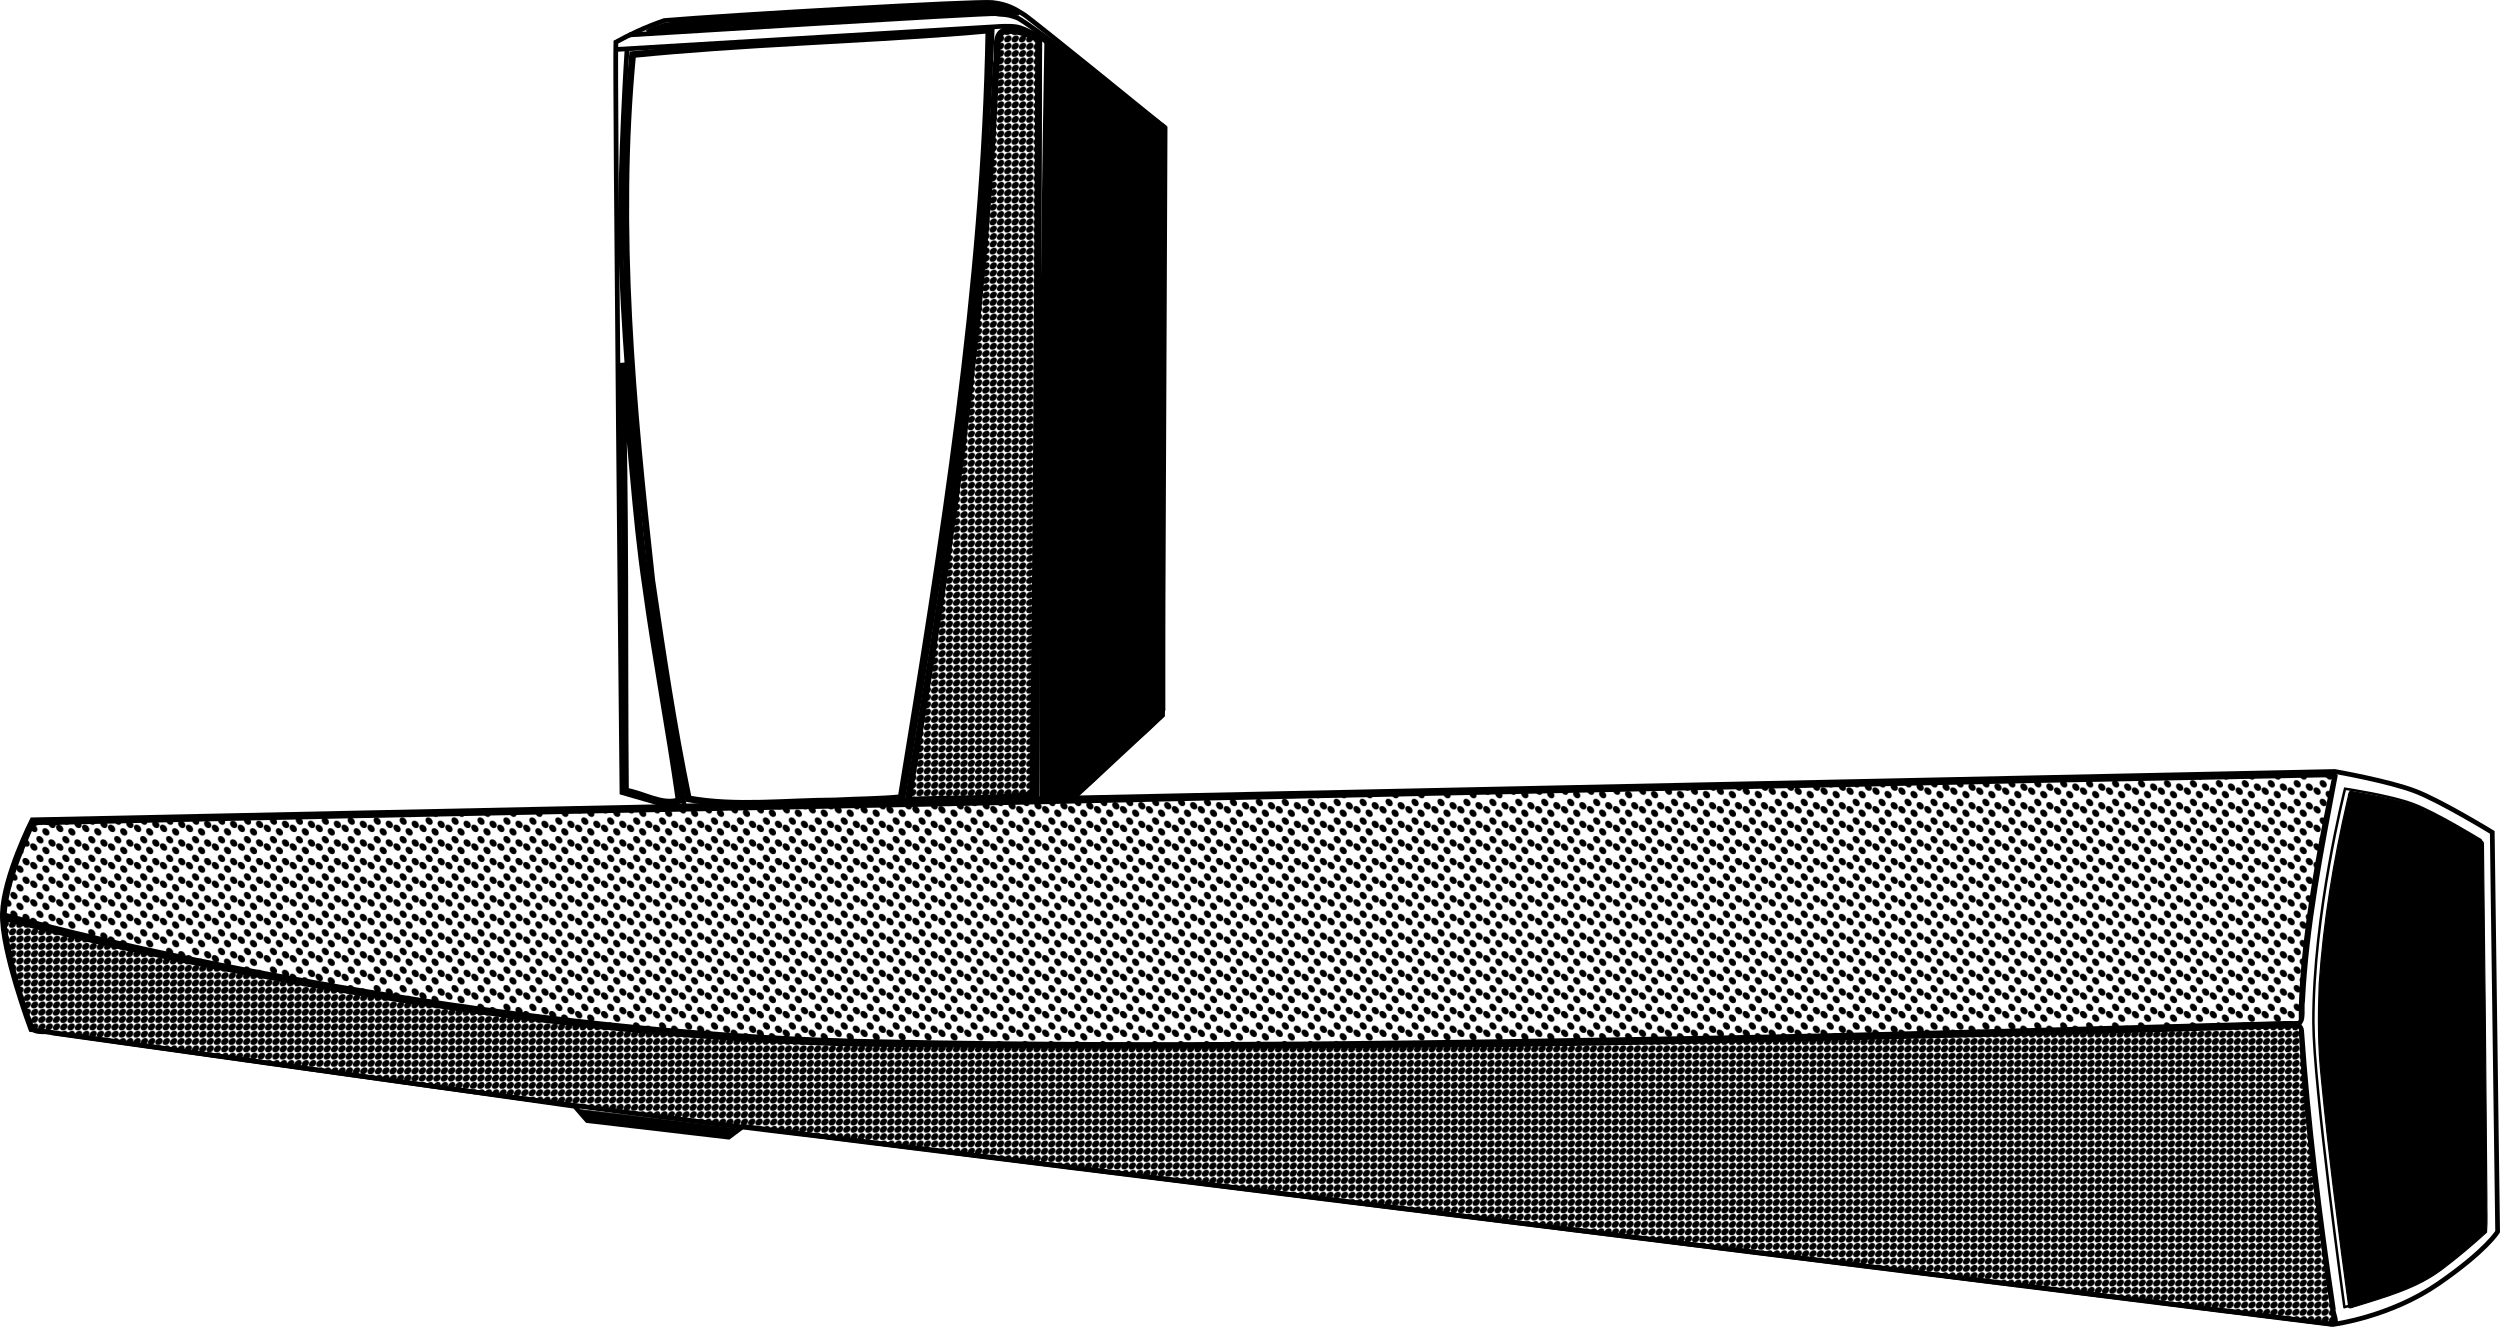 <?xml version="1.0" encoding="UTF-8" standalone="no"?>
<!-- Created with Inkscape (http://www.inkscape.org/) -->

<svg
   xmlns:dc="http://purl.org/dc/elements/1.1/"
   xmlns:cc="http://creativecommons.org/ns#"
   xmlns:rdf="http://www.w3.org/1999/02/22-rdf-syntax-ns#"
   xmlns:svg="http://www.w3.org/2000/svg"
   xmlns="http://www.w3.org/2000/svg"
   xmlns:xlink="http://www.w3.org/1999/xlink"
   xmlns:sodipodi="http://sodipodi.sourceforge.net/DTD/sodipodi-0.dtd"
   xmlns:inkscape="http://www.inkscape.org/namespaces/inkscape"
   width="263.887mm"
   height="140.036mm"
   viewBox="0 0 263.887 140.036"
   version="1.1"
   id="svg8"
   inkscape:version="0.92.2 (5c3e80d, 2017-08-06)"
   sodipodi:docname="homecinema.svg">
  <defs
     id="defs2">
    <pattern
       patternTransform="translate(-1.4745325e-5,1.4544168e-5)"
       id="pattern2954"
       xlink:href="#pattern2206"
       inkscape:collect="always" />
    <pattern
       patternUnits="userSpaceOnUse"
       width="38.365"
       height="56.071"
       patternTransform="translate(211.358,440.23)"
       id="pattern2206">
      <path
         d="m 14.691,36.03 c 3.023,-0.879 5.373,-3.854 5.373,-6.622 0,-2.768 -2.35,-4.346 -5.373,-3.466 -3.021,0.879 -5.457,3.855 -5.457,6.622 0,2.767 2.435,4.345 5.457,3.466 z"
         id="path30"
         inkscape:connector-curvature="0" />
      <path
         d="m 5.456,25.786 c 3.023,-0.827 5.457,-3.776 5.457,-6.57 0,-2.792 -2.434,-4.32 -5.457,-3.518 -3.023,0.803 -5.456,3.648 -5.456,6.466 0,2.821 2.434,4.45 5.456,3.622 z"
         id="path36"
         inkscape:connector-curvature="0" />
      <path
         d="m 23.758,20.458 c 3.022,-0.958 5.456,-3.932 5.456,-6.726 0,-2.793 -2.433,-4.241 -5.456,-3.31 -3.022,0.931 -5.457,3.932 -5.457,6.725 0,2.793 2.435,4.267 5.457,3.311 z"
         id="path72"
         inkscape:connector-curvature="0" />
      <path
         d="m 14.691,10.318 c 3.023,-0.879 5.373,-3.802 5.373,-6.57 0,-2.768 -2.35,-4.372 -5.373,-3.518 C 11.67,1.084 9.234,4.033 9.234,6.8 c 0,2.768 2.435,4.398 5.457,3.518 z"
         id="path74"
         inkscape:connector-curvature="0" />
      <path
         d="m 32.992,30.236 c 2.98,-0.983 5.373,-4.035 5.373,-6.777 0,-2.743 -2.393,-4.191 -5.373,-3.208 -2.98,0.983 -5.456,4.01 -5.456,6.778 0,2.767 2.476,4.19 5.456,3.207 z"
         id="path188"
         inkscape:connector-curvature="0" />
      <path
         d="m 5.456,41.462 c -3.022,0.828 -5.456,3.725 -5.456,6.519 0,2.793 2.434,4.423 5.456,3.569 3.022,-0.853 5.457,-3.828 5.457,-6.622 0,-2.793 -2.434,-4.294 -5.457,-3.466 z"
         id="path528"
         inkscape:connector-curvature="0" />
      <path
         d="m 23.758,35.979 c -3.022,0.983 -5.457,4.061 -5.457,6.829 0,2.768 2.435,4.242 5.457,3.259 3.022,-0.982 5.456,-4.009 5.456,-6.777 0,-2.768 -2.434,-4.294 -5.456,-3.311 z"
         id="path562"
         inkscape:connector-curvature="0" />
      <path
         d="m 32.992,45.756 c -2.98,1.009 -5.456,4.036 -5.456,6.829 0,2.793 2.475,4.165 5.456,3.156 2.98,-1.009 5.373,-4.061 5.373,-6.829 0,-2.768 -2.393,-4.165 -5.373,-3.156 z"
         id="path564"
         inkscape:connector-curvature="0" />
    </pattern>
    <pattern
       patternUnits="userSpaceOnUse"
       width="38.365"
       height="56.071"
       patternTransform="matrix(0.265,0,0,0.265,149.143,93.368)"
       id="pattern6427">
      <rect
         id="rect2216"
         y="-5.6843419e-014"
         x="0"
         height="56.071"
         width="38.365"
         style="fill:url(#pattern2954);stroke:none;stroke-width:1" />
    </pattern>
    <pattern
       patternUnits="userSpaceOnUse"
       width="38.282"
       height="27.327"
       patternTransform="matrix(0.265,0,0,0.265,151.024,124.165)"
       id="pattern6444">
      <path
         style="stroke-width:1"
         d="m 38.282,11.862 c 0,-2.948 -2.435,-5.974 -5.457,-6.725 -3.022,-0.75 -5.457,0.957 -5.457,3.932 0,2.974 2.435,6.079 5.457,6.829 3.023,0.75 5.457,-1.086 5.457,-4.036 z"
         id="path60"
         inkscape:connector-curvature="0" />
      <path
         style="stroke-width:1"
         d="m 18.218,20.243 c 0,2.975 2.35,6.053 5.372,6.881 3.022,0.828 5.457,-0.957 5.457,-3.932 0,-2.975 -2.435,-5.924 -5.457,-6.777 -3.022,-0.853 -5.372,0.853 -5.372,3.828 z"
         id="path110"
         inkscape:connector-curvature="0" />
      <path
         style="stroke-width:1"
         d="m 9.234,3.998 c 0,2.949 2.394,6.106 5.373,6.933 2.981,0.827 5.458,-0.853 5.458,-3.828 0,-2.975 -2.477,-6.027 -5.458,-6.881 C 11.628,-0.631 9.234,1.049 9.234,3.998 Z"
         id="path136"
         inkscape:connector-curvature="0" />
      <path
         style="stroke-width:1"
         d="m 0,14.812 c 0,2.974 2.435,6.156 5.457,7.087 3.022,0.931 5.457,-0.802 5.457,-3.776 0,-2.975 -2.435,-5.976 -5.457,-6.933 C 2.435,10.233 0,11.836 0,14.812 Z"
         id="path718"
         inkscape:connector-curvature="0" />
    </pattern>
    <pattern
       patternTransform="translate(-1.03531e-5,-7.2988435e-6)"
       id="pattern2993"
       xlink:href="#pattern2977"
       inkscape:collect="always" />
    <pattern
       patternUnits="userSpaceOnUse"
       width="10.914"
       height="10.54"
       patternTransform="translate(202.291,496.804)"
       id="pattern2977">
      <path
         d="M 5.457,0.201 C 2.435,0.978 0,3.797 0,6.617 c 0,2.82 2.435,4.526 5.457,3.725 3.022,-0.802 5.457,-3.752 5.457,-6.571 0,-2.819 -2.435,-4.345 -5.457,-3.57 z"
         id="path530"
         inkscape:connector-curvature="0" />
    </pattern>
    <pattern
       patternUnits="userSpaceOnUse"
       width="10.914"
       height="10.54"
       patternTransform="matrix(0.265,0,0,0.265,170.147,105.538)"
       id="pattern6470">
      <rect
         id="rect2980"
         y="-5.6843419e-014"
         x="0"
         height="10.54"
         width="10.914"
         style="fill:url(#pattern2993);fill-opacity:1;stroke:none;stroke-width:1" />
    </pattern>
  </defs>
  <sodipodi:namedview
     id="base"
     pagecolor="#ffffff"
     bordercolor="#666666"
     borderopacity="1.0"
     inkscape:pageopacity="0.0"
     inkscape:pageshadow="2"
     inkscape:zoom="0.49497475"
     inkscape:cx="304.25838"
     inkscape:cy="735.5715"
     inkscape:document-units="mm"
     inkscape:current-layer="layer1"
     showgrid="false"
     fit-margin-top="0"
     fit-margin-left="0"
     fit-margin-right="0"
     fit-margin-bottom="0"
     inkscape:window-width="1782"
     inkscape:window-height="1368"
     inkscape:window-x="1629"
     inkscape:window-y="0"
     inkscape:window-maximized="0" />
  <g
     inkscape:label="Layer 1"
     inkscape:groupmode="layer"
     id="layer1"
     transform="translate(33.978,-69.516)">
    <path
       style="fill:none;fill-rule:evenodd;stroke:#000000;stroke-width:0.5;stroke-linecap:butt;stroke-linejoin:miter;stroke-miterlimit:4;stroke-dasharray:none;stroke-opacity:1"
       d="m -30.578,156.053 c 0,0 -3.024,5.954 -3.146,9.883 -0.122,3.929 3.012,12.261 3.012,12.261 l 57.397,8.094 1.323,1.512 14.93,1.748 1.512,-1.134 167.916,20.883 c 0,0 5.94,-0.764 11.056,-4.299 5.116,-3.536 6.237,-5.481 6.237,-5.481 l -0.567,-42.144 c 0,0 -5.355,-3.276 -8.126,-4.347 -2.772,-1.071 -8.504,-2.079 -8.504,-2.079 z"
       id="path826"
       inkscape:connector-curvature="0"
       sodipodi:nodetypes="czcccccczcczcc" />
    <path
       style="fill:none;fill-rule:evenodd;stroke:#000000;stroke-width:0.265px;stroke-linecap:butt;stroke-linejoin:miter;stroke-opacity:1"
       d="m 212.46,150.95 c 0,0 -3.809,16.476 -3.656,26.458 0.154,9.983 3.561,31.892 3.561,31.892"
       id="path828"
       inkscape:connector-curvature="0"
       sodipodi:nodetypes="czc" />
    <path
       style="fill:none;fill-rule:evenodd;stroke:#000000;stroke-width:0.265px;stroke-linecap:butt;stroke-linejoin:miter;stroke-opacity:1"
       d="m -33.791,166.069 c 0,0 33.029,9.207 73.327,12.473 40.299,3.266 169.268,-1.134 169.268,-1.134"
       id="path830"
       inkscape:connector-curvature="0"
       sodipodi:nodetypes="czc" />
    <path
       style="fill:none;fill-rule:evenodd;stroke:#000000;stroke-width:0.265px;stroke-linecap:butt;stroke-linejoin:miter;stroke-opacity:1"
       d="m 26.685,186.291 17.765,2.126"
       id="path832"
       inkscape:connector-curvature="0"
       sodipodi:nodetypes="cc" />
    <path
       style="fill:none;fill-rule:evenodd;stroke:#000000;stroke-width:0.5;stroke-linecap:butt;stroke-linejoin:miter;stroke-miterlimit:4;stroke-dasharray:none;stroke-opacity:1"
       d="m 31.032,73.964 c 1.399,-0.763 2.924,-1.519 5.102,-2.278 6.613,-0.562 32.936,-2.086 34.629,-1.903 1.693,0.182 2.495,0.747 3.341,1.27 0.846,0.523 14.9,11.96 14.9,11.96 l -0.267,62.007 -9.488,8.82 -42.496,0.802 -5.078,-1.47 c 0,0 -0.788,-76.363 -0.643,-79.206 z"
       id="path2434"
       inkscape:connector-curvature="0"
       sodipodi:nodetypes="cczzcccccc" />
    <path
       style="fill:none;fill-rule:evenodd;stroke:#000000;stroke-width:0.5;stroke-linecap:butt;stroke-linejoin:miter;stroke-miterlimit:4;stroke-dasharray:none;stroke-opacity:1"
       d="m 31.054,74.736 40.138,-2.405 c 0,0 1.486,-0.129 2.268,0.047 0.781,0.176 2.315,1.039 2.315,1.039 l 13.229,9.594"
       id="path2436"
       inkscape:connector-curvature="0"
       sodipodi:nodetypes="cczcc" />
    <path
       style="fill:none;fill-rule:evenodd;stroke:#000000;stroke-width:0.5;stroke-linecap:butt;stroke-linejoin:miter;stroke-miterlimit:4;stroke-dasharray:none;stroke-opacity:1"
       d="m 32.213,74.646 c 0,0 -0.81,12.202 -0.661,20.458 0.149,8.256 1.122,19.085 1.984,29.01 0.862,9.925 4.729,30.527 4.729,30.527"
       id="path2438"
       inkscape:connector-curvature="0"
       sodipodi:nodetypes="czzc" />
    <path
       style="fill:none;fill-rule:evenodd;stroke:#000000;stroke-width:0.5;stroke-linecap:butt;stroke-linejoin:miter;stroke-miterlimit:4;stroke-dasharray:none;stroke-opacity:1"
       d="m 70.767,72.284 c 0,0 -0.499,12.445 -1.134,20.222 -0.635,7.777 -1.477,16.119 -2.835,26.411 -1.358,10.292 -5.528,35.294 -5.528,35.294"
       id="path2440"
       inkscape:connector-curvature="0"
       sodipodi:nodetypes="czzc" />
    <path
       style="fill:none;fill-rule:evenodd;stroke:#000000;stroke-width:0.5;stroke-linecap:butt;stroke-linejoin:miter;stroke-miterlimit:4;stroke-dasharray:none;stroke-opacity:1"
       d="M 75.775,73.418 75.491,153.879"
       id="path2442"
       inkscape:connector-curvature="0" />
    <path
       style="fill:none;fill-rule:evenodd;stroke:#000000;stroke-width:0.5;stroke-linecap:butt;stroke-linejoin:miter;stroke-miterlimit:4;stroke-dasharray:none;stroke-opacity:1"
       d="m 32.431,73.201 c 0,0 38.078,-2.365 38.714,-2.24 0.714,0.14 1.015,-0.025 2.221,0.425 1.206,0.45 15.639,11.626 15.639,11.626 v -3e-6"
       id="path2444"
       inkscape:connector-curvature="0"
       sodipodi:nodetypes="cszcc" />
    <path
       style="fill:url(#pattern6444);fill-opacity:1;stroke:#000000;stroke-width:1.89;stroke-linecap:round;stroke-linejoin:miter;stroke-miterlimit:4;stroke-dasharray:none;stroke-dashoffset:0;stroke-opacity:1"
       d="m 940.792,344.709 c -147.606,2.724 -295.198,6.141 -442.797,9.181 -152.997,3.559 -306.018,6.079 -459.014,9.69 -3.581,1.059 -9.586,-1.56 -11.638,1.855 -4.777,11.169 -9.81,22.85 -10.681,34.999 50.452,13.617 101.852,23.637 153.418,32.049 65.348,10.481 131.331,17.44 197.543,18.515 110.762,2.325 221.56,0.44 332.313,-1.566 75.844,-1.373 151.662,-3.864 227.49,-5.802 6.25,2.004 4.071,-5.046 4.723,-8.813 1.523,-30.275 7.44,-60.06 13.014,-89.774 -0.891,-0.888 -3.162,-0.036 -4.369,-0.335 z"
       id="path4922"
       inkscape:connector-curvature="0"
       transform="matrix(0.265,0,0,0.265,-37.949,59.971)" />
    <path
       style="fill:url(#pattern6470);fill-opacity:1;stroke:#000000;stroke-width:1.89;stroke-linecap:round;stroke-linejoin:miter;stroke-miterlimit:4;stroke-dasharray:none;stroke-dashoffset:0;stroke-opacity:1"
       d="m 16.378,402.238 c 1.829,14.698 5.972,29.071 11.217,42.885 1.35,3.046 5.95,1.11 8.424,2.359 101.278,14.049 202.438,29.038 303.993,41 201.247,24.9 402.488,49.957 603.705,75.04 3.26,-0.023 0.204,-4.55 0.667,-6.179 -5.497,-36.799 -10.022,-73.755 -12.626,-110.875 -0.428,-3.805 -5.563,-1.114 -7.926,-1.771 -105.444,3.269 -210.911,5.981 -316.395,7.55 -84.021,0.536 -168.055,0.937 -252.07,-0.311 -89.924,-2.417 -179.255,-15.376 -267.309,-33.267 -23.924,-4.941 -47.733,-10.461 -71.35,-16.724 z"
       id="path6389"
       inkscape:connector-curvature="0"
       transform="matrix(0.265,0,0,0.265,-37.949,59.971)" />
    <path
       style="fill:none;fill-rule:evenodd;stroke:#000000;stroke-width:0.265px;stroke-linecap:butt;stroke-linejoin:miter;stroke-opacity:1"
       d="m 213.485,207.493 c 0,0 -3.255,-23.387 -3.274,-30.068 -0.032,-11.404 3.341,-24.656 3.341,-24.656 0,0 4.739,0.71 7.149,1.604 2.411,0.894 7.149,3.809 7.149,3.809 l 0.401,41.16 c 0,0 -3.665,3.39 -6.147,4.944 -2.482,1.554 -8.619,3.207 -8.619,3.207 z"
       id="path6475"
       inkscape:connector-curvature="0"
       sodipodi:nodetypes="csczcczc" />
    <path
       style="fill-opacity:1;stroke:#000000;stroke-width:0.477;stroke-linecap:round;stroke-linejoin:miter;stroke-miterlimit:4;stroke-dasharray:none;stroke-dashoffset:0;stroke-opacity:1"
       d="m 951.118,351.249 c -0.828,0.679 -0.612,2.206 -1.04,3.188 -5.592,24.157 -9.655,48.719 -11.307,73.474 -0.488,12.487 -0.507,25.028 0.826,37.468 2.93,30.562 6.843,61.036 10.974,91.446 0.906,0.467 2.089,-0.505 3.077,-0.598 11.873,-3.73 24.293,-7.088 34.316,-14.813 6.049,-4.57 11.85,-9.475 17.449,-14.583 0.355,-4.515 0.062,-9.127 0.134,-13.676 -0.344,-47.042 -0.82,-94.083 -1.373,-141.122 -0.064,-1.352 -1.986,-1.552 -2.868,-2.377 -8.052,-4.607 -16.063,-9.44 -24.752,-12.768 -8.032,-2.658 -16.402,-4.148 -24.722,-5.584 -0.237,-0.026 -0.476,-0.064 -0.715,-0.053 z"
       id="path6479"
       inkscape:connector-curvature="0"
       transform="matrix(0.265,0,0,0.265,-37.949,59.971)" />
    <path
       style="fill-opacity:1;stroke:#000000;stroke-width:0.239;stroke-linecap:round;stroke-linejoin:miter;stroke-miterlimit:4;stroke-dasharray:none;stroke-dashoffset:0;stroke-opacity:1"
       d="m 246.235,478.089 c -0.195,0.581 0.62,0.941 0.87,1.41 0.897,0.976 1.698,2.081 2.685,2.949 18.507,2.17 37.012,4.363 55.52,6.516 1.4,-0.775 2.644,-1.851 3.868,-2.883 0.451,-0.501 -0.464,-0.66 -0.815,-0.632 -20.619,-2.531 -41.243,-5.028 -61.877,-7.436 -0.091,-0.022 -0.166,0.059 -0.251,0.075 z"
       id="path6485"
       inkscape:connector-curvature="0"
       transform="matrix(0.265,0,0,0.265,-37.949,59.971)" />
    <path
       style="fill-opacity:1;stroke:#000000;stroke-width:2.7;stroke-linecap:round;stroke-linejoin:miter;stroke-miterlimit:4;stroke-dasharray:none;stroke-dashoffset:0;stroke-opacity:1"
       d="m 432.284,55.053 c -1.825,99.466 -2.281,199.245 -1.878,298.544 13.042,2.987 20.946,-9.626 29.609,-16.722 5.396,-6.329 14.34,-11.077 17.811,-18.267 -0.315,-77.222 -0.341,-154.513 -0.835,-231.691 -14.91,-10.452 -29.731,-22.218 -44.707,-31.864 z"
       id="path6487"
       inkscape:connector-curvature="0"
       transform="matrix(0.265,0,0,0.265,-37.949,59.971)" />
    <path
       style="fill-opacity:1;stroke:#000000;stroke-width:0.675;stroke-linecap:round;stroke-linejoin:miter;stroke-miterlimit:4;stroke-dasharray:none;stroke-dashoffset:0;stroke-opacity:1"
       d="m 406.08,37.979 c -34.133,1.104 -68.219,3.351 -102.301,5.463 -8.089,0.717 -16.27,0.753 -24.289,2.069 -2.288,0.776 -4.823,1.421 -6.812,2.728 0.576,1.032 2.41,0.076 3.388,0.291 43.099,-2.618 86.204,-5.38 129.332,-7.573 5.056,-0.23 10.206,-0.421 15.117,0.983 1.142,-0.575 -0.965,-1.298 -1.467,-1.576 -3.986,-2.185 -8.504,-2.567 -12.968,-2.384 z"
       id="path6491"
       inkscape:connector-curvature="0"
       transform="matrix(0.265,0,0,0.265,-37.949,59.971)" />
    <path
       style="fill:url(#pattern6470);fill-opacity:1;stroke:#000000;stroke-width:2.7;stroke-linecap:round;stroke-linejoin:miter;stroke-miterlimit:4;stroke-dasharray:none;stroke-dashoffset:0;stroke-opacity:1"
       d="m 399.025,48.816 c -43.921,3.43 -88.407,4.549 -132.054,8.937 -6.671,69.816 -0.038,139.975 7.613,209.422 4.307,29.072 8.602,58.332 14.589,87.031 19.088,3.475 38.983,0.904 58.346,0.862 8.774,-0.49 17.778,-0.443 26.408,-1.3 16.505,-101.215 33.184,-203.264 34.967,-305.809 -3.29,0.286 -6.579,0.571 -9.869,0.857 z"
       id="path6493"
       inkscape:connector-curvature="0"
       transform="matrix(0.265,0,0,0.265,-37.949,59.971)" />
    <path
       style="fill:url(#pattern6470);fill-opacity:1;stroke:#000000;stroke-width:2.7;stroke-linecap:round;stroke-linejoin:miter;stroke-miterlimit:4;stroke-dasharray:none;stroke-dashoffset:0;stroke-opacity:1"
       d="m 416.374,48.177 c -6.335,0.103 -3.265,9.634 -4.645,13.45 -3.727,85.913 -14.792,171.287 -28.96,256.052 -1.846,12.356 -4.243,25.042 -6.04,37.144 16.496,-0.861 33.435,-0.175 49.69,-2.218 1.426,-100.314 1.86,-200.774 2.307,-301.021 -3.831,-1.957 -7.983,-3.529 -12.352,-3.407 z"
       id="path6495"
       inkscape:connector-curvature="0"
       transform="matrix(0.265,0,0,0.265,-37.949,59.971)" />
    <path
       style="fill:url(#pattern6470);fill-opacity:1;stroke:#000000;stroke-width:2.7;stroke-linecap:round;stroke-linejoin:miter;stroke-miterlimit:4;stroke-dasharray:none;stroke-dashoffset:0;stroke-opacity:1"
       d="m 262.577,180.588 c 1.806,56.813 1.016,113.827 1.529,170.55 6.793,0.941 14.684,6.181 21.417,3.781 -3.974,-28.238 -9.464,-56.629 -13.321,-85.032 -4.425,-29.634 -5.664,-59.567 -9.626,-89.298 z"
       id="path6497"
       inkscape:connector-curvature="0"
       transform="matrix(0.265,0,0,0.265,-37.949,59.971)" />
  </g>
</svg>
